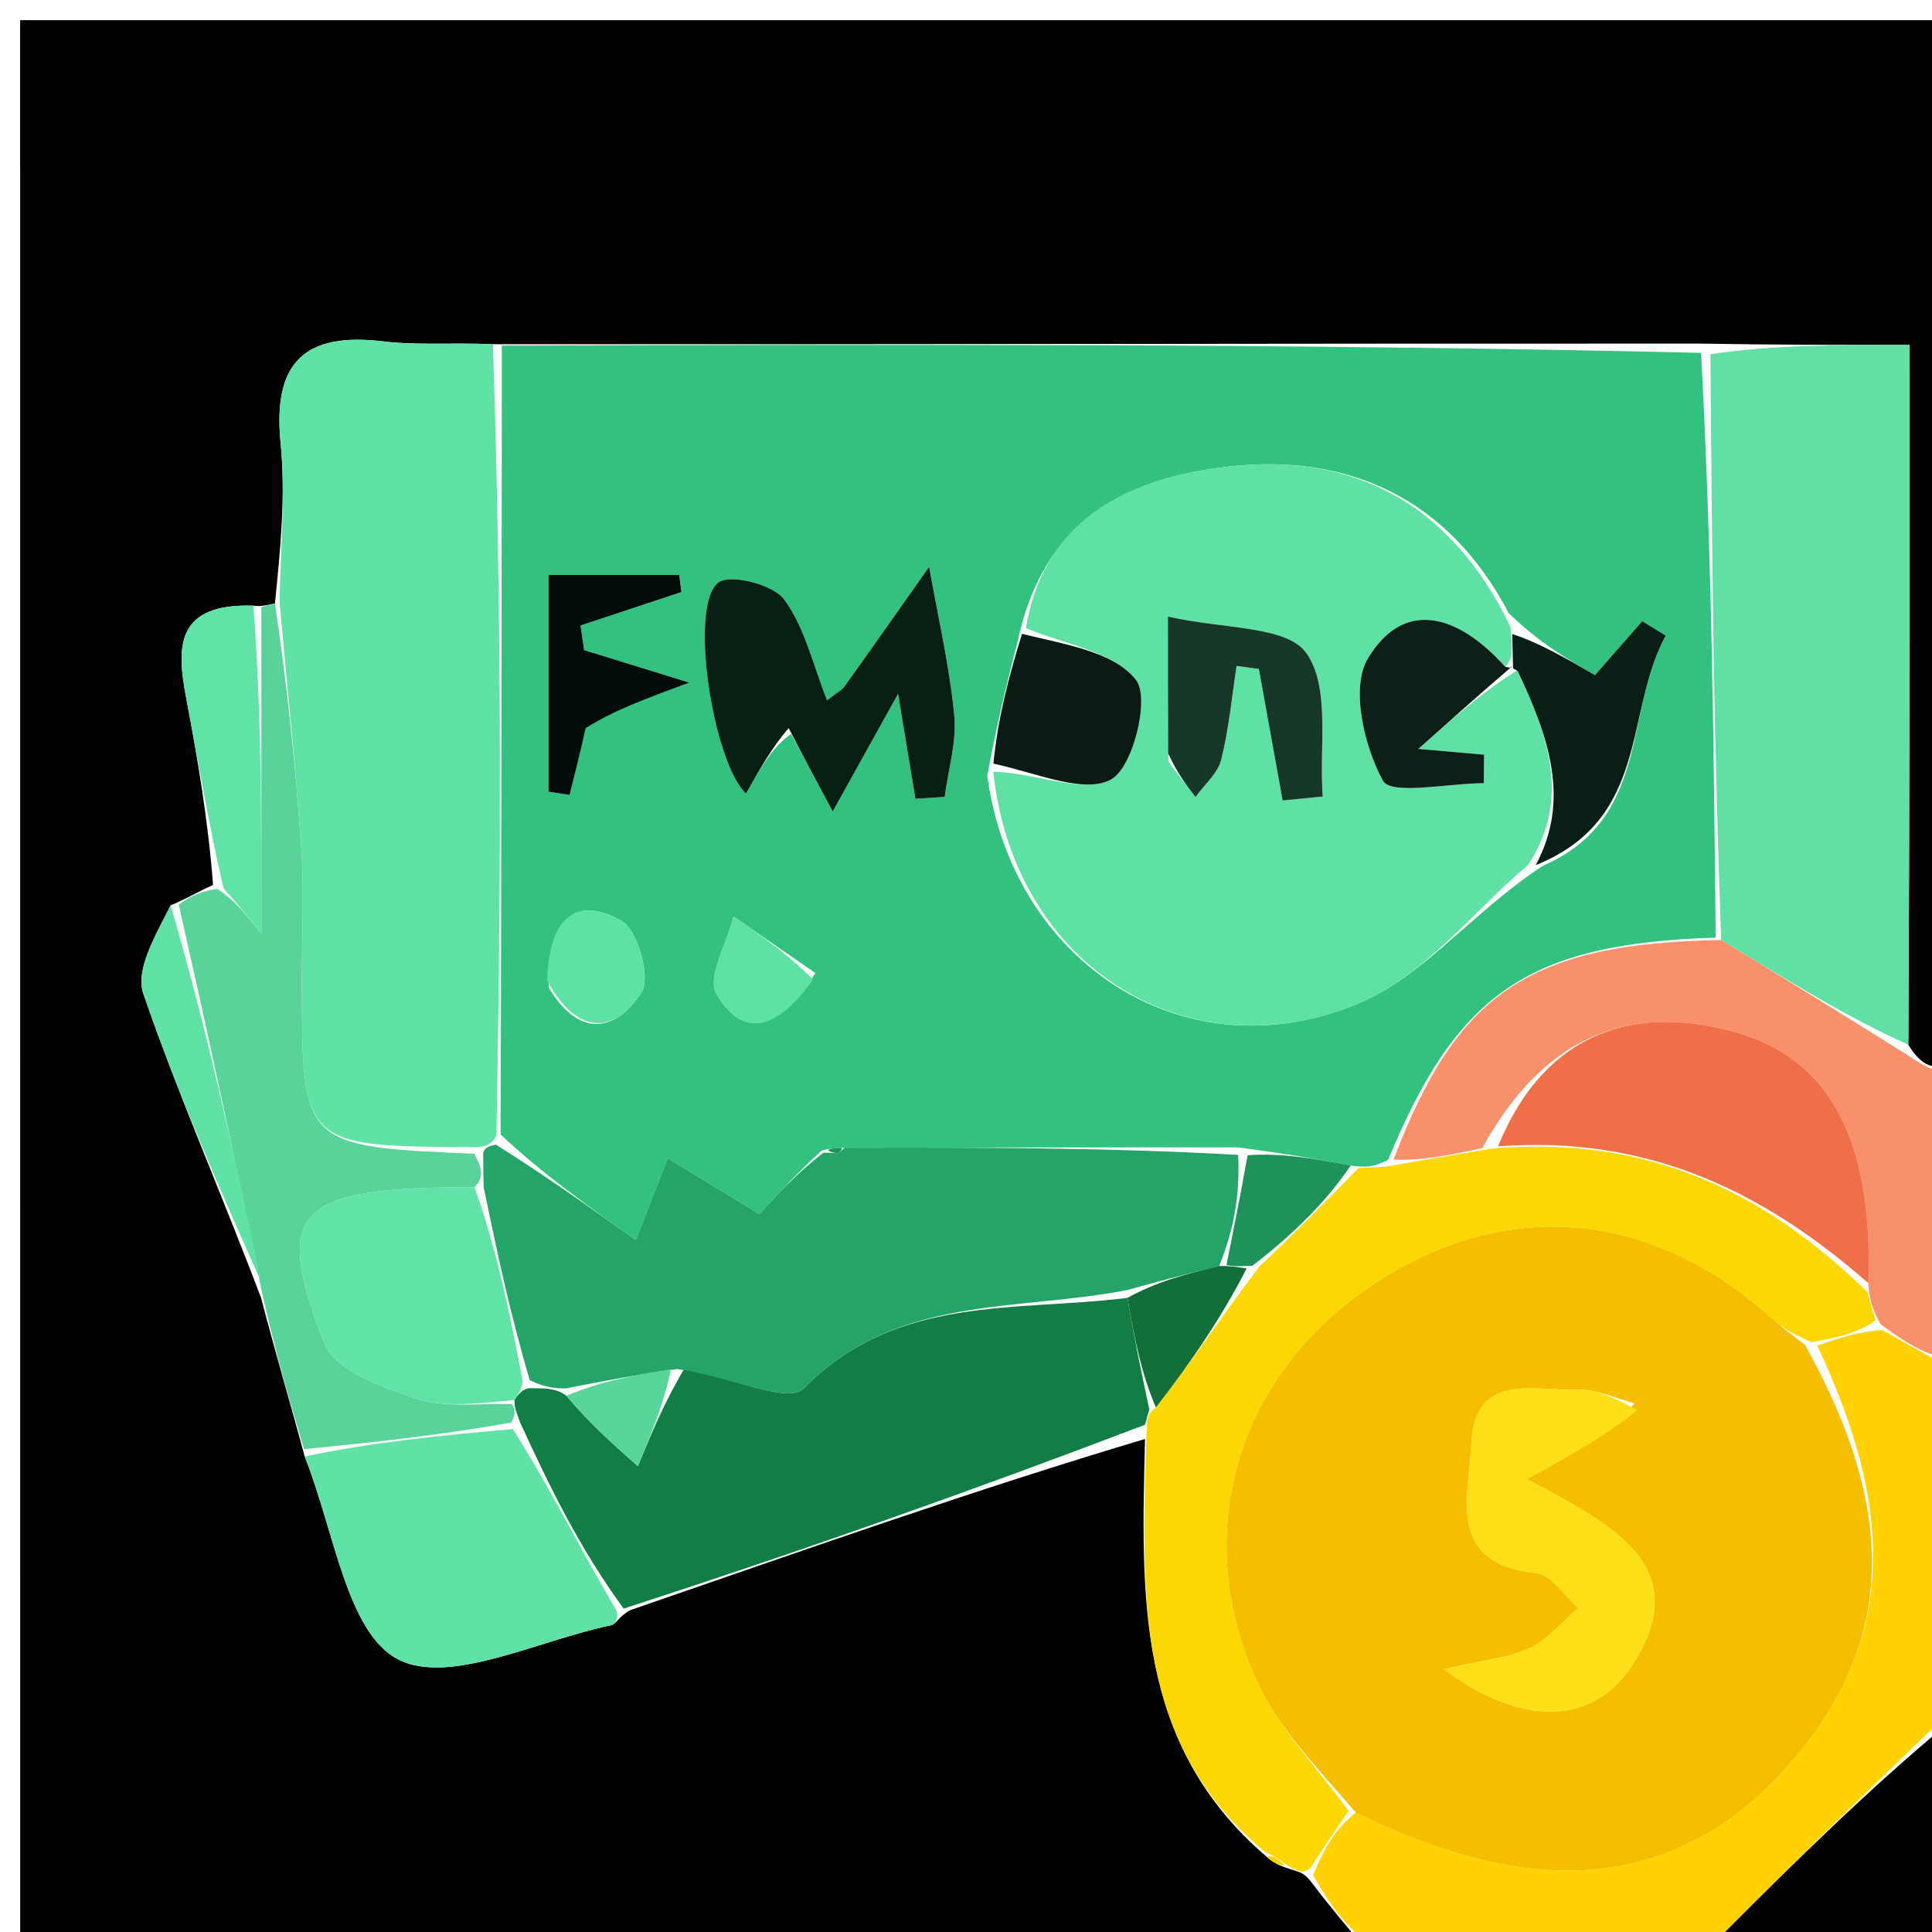 <svg version="1.1" id="Layer_1" xmlns="http://www.w3.org/2000/svg" xmlns:xlink="http://www.w3.org/1999/xlink" x="0px" y="0px"
	 width="100%" viewBox="0 0 96 96" enable-background="new 0 0 96 96" xml:space="preserve">
<path fill="#000000" opacity="1" stroke="none" 
	d="
M68,97 
	C45.698,97 23.396,97 1.094,97 
	C1.063,96.865 1.004,96.73 1.004,96.595 
	C1,64.807 1,33.018 1,1 
	C16.9,1 32.802,1 48.703,1 
	C64.68,1 80.658,1 97,1 
	C97,18.019 97,35.041 96.806,52.854 
	C95.995,53.234 95.378,52.823 94.824,51.911 
	C94.886,40.023 94.886,28.635 94.886,17.138 
	C91.27,17.138 88.141,17.138 84.547,17.073 
	C64.367,17.063 44.652,17.118 24.492,17.103 
	C22.386,17.021 20.707,17.166 19.07,16.966 
	C15.159,16.489 13.545,17.983 13.943,22.001 
	C14.203,24.627 13.929,27.306 13.662,29.989 
	C13.43,30.017 12.987,30.166 12.59,30.095 
	C8.724,29.976 8.77,32.136 9.244,34.638 
	C9.831,37.737 10.348,40.849 10.587,43.976 
	C9.813,44.312 9.347,44.627 8.479,44.985 
	C7.722,46.493 6.713,48.181 7.125,49.382 
	C8.838,54.374 10.979,59.218 12.976,64.5 
	C13.695,67.259 14.402,69.634 15.142,72.374 
	C16.626,76.124 17.233,81.11 19.763,82.443 
	C22.306,83.783 26.768,81.495 30.38,80.754 
	C30.611,80.706 30.767,80.291 31.337,80 
	C40.084,76.984 48.451,74.016 56.895,71.503 
	C56.713,79.307 56.386,86.677 62.972,92.29 
	C63.371,92.638 63.678,92.735 64.222,92.914 
	C64.623,93.035 64.786,93.074 65.101,93.447 
	C66.17,94.854 67.085,95.927 68,97 
z"/>
<path fill="#FFD200" opacity="1" stroke="none" 
	d="
M68.468,97 
	C67.085,95.927 66.17,94.854 65.251,93.172 
	C65.834,91.703 66.42,90.842 67.366,90.061 
	C76.95,94.819 84.327,93.727 89.84,86.525 
	C94.713,80.159 93.42,73.54 90.3,66.862 
	C91.509,66.441 92.399,66.164 93.538,66.085 
	C94.858,66.855 95.929,67.428 97,68 
	C97,73.688 97,79.376 96.744,85.202 
	C92.893,88.877 89.291,92.408 85.732,95.981 
	C85.607,96.107 85.901,96.651 86,97 
	C80.312,97 74.624,97 68.468,97 
z"/>
<path fill="#F8906B" opacity="1" stroke="none" 
	d="
M97,67.534 
	C95.929,67.428 94.858,66.855 93.446,65.805 
	C92.999,64.951 92.892,64.574 92.838,63.758 
	C93.082,56.471 90.834,52.506 86.038,51.233 
	C80.655,49.804 76.559,51.742 73.655,57.047 
	C71.923,57.424 70.532,57.686 69.247,57.616 
	C72.415,49.29 75.99,46.885 85.528,46.707 
	C88.79,48.689 91.776,50.55 94.761,52.412 
	C95.378,52.823 95.995,53.234 96.806,53.323 
	C97,57.689 97,62.379 97,67.534 
z"/>
<path fill="#000000" opacity="1" stroke="none" 
	d="
M86.483,97 
	C85.901,96.651 85.607,96.107 85.732,95.981 
	C89.291,92.408 92.893,88.877 96.744,85.67 
	C97,89.587 97,93.174 97,97 
	C93.657,97 90.312,97 86.483,97 
z"/>
<path fill="#33C17F" opacity="1" stroke="none" 
	d="
M85.251,46.588 
	C75.99,46.885 72.415,49.29 68.973,57.636 
	C68.231,58.003 67.868,58.018 67.116,57.913 
	C65.158,57.54 63.589,57.287 61.552,57.014 
	C54.71,57.007 48.339,57.019 41.745,57.036 
	C41.524,57.042 41.083,57.081 40.816,57.181 
	C39.619,58.283 38.689,59.286 37.727,60.323 
	C36.239,59.417 34.713,58.488 33.178,57.553 
	C32.704,58.772 32.252,59.934 31.596,61.618 
	C29.129,59.867 26.986,58.347 24.873,56.37 
	C24.915,43 24.926,30.086 24.937,17.173 
	C44.652,17.118 64.367,17.063 84.525,17.533 
	C85.063,27.567 85.157,37.078 85.251,46.588 
M50.589,31.783 
	C50.082,33.77 49.575,35.756 49.057,38.547 
	C50.342,47.97 59.055,53.513 67.648,49.796 
	C70.804,48.43 73.194,45.296 76.684,43.008 
	C82.009,40.699 80.695,35.369 82.769,31.581 
	C82.379,31.343 81.989,31.105 81.599,30.867 
	C80.75,31.837 79.901,32.806 79.253,33.546 
	C77.836,32.724 76.485,31.941 74.964,30.462 
	C71.996,24.788 67.008,22.489 60.988,23.191 
	C56.308,23.737 51.929,25.57 50.589,31.783 
M39.31,36.477 
	C39.889,37.553 40.468,38.63 41.378,40.322 
	C42.674,37.989 43.575,36.368 44.624,34.479 
	C44.957,36.495 45.222,38.092 45.486,39.69 
	C45.97,39.659 46.455,39.628 46.94,39.598 
	C47.117,38.238 47.546,36.854 47.415,35.525 
	C47.172,33.054 46.602,30.615 46.168,28.163 
	C44.773,30.141 43.385,32.122 41.976,34.089 
	C41.821,34.305 41.551,34.439 41.097,34.799 
	C40.392,33.031 39.991,31.164 38.953,29.772 
	C38.401,29.033 36.255,28.498 35.684,28.951 
	C34.198,30.128 35.442,37.916 37.065,39.429 
	C37.734,38.248 38.403,37.067 39.31,36.477 
M29.149,35.797 
	C30.532,35.288 31.916,34.778 34.249,33.919 
	C31.832,33.172 30.429,32.738 29.025,32.303 
	C28.965,31.896 28.905,31.488 28.845,31.08 
	C30.516,30.526 32.186,29.973 33.857,29.419 
	C33.822,29.136 33.787,28.852 33.751,28.569 
	C31.626,28.569 29.501,28.569 27.254,28.569 
	C27.254,32.179 27.254,35.759 27.254,39.338 
	C27.604,39.393 27.953,39.447 28.303,39.501 
	C28.551,38.522 28.799,37.543 29.149,35.797 
M27.266,49.071 
	C28.693,51.497 30.538,51.389 31.881,49.303 
	C32.347,48.579 31.688,46.211 30.887,45.761 
	C28.411,44.369 27.271,45.871 27.266,49.071 
M40.522,48.354 
	C39.165,47.417 37.807,46.481 36.449,45.544 
	C36.125,46.853 35.115,48.567 35.604,49.394 
	C37.084,51.894 38.839,50.865 40.522,48.354 
z"/>
<path fill="#60E2A6" opacity="1" stroke="none" 
	d="
M24.492,17.103 
	C24.926,30.086 24.915,43 24.667,56.417 
	C24.43,56.921 24.014,57.005 23.571,57.001 
	C15.004,56.959 15.003,56.959 14.999,48.64 
	C14.998,46.479 15.12,44.309 14.973,42.158 
	C14.695,38.087 14.262,34.026 13.894,29.961 
	C13.929,27.306 14.203,24.627 13.943,22.001 
	C13.545,17.983 15.159,16.489 19.07,16.966 
	C20.707,17.166 22.386,17.021 24.492,17.103 
z"/>
<path fill="#60E0A5" opacity="1" stroke="none" 
	d="
M85.528,46.707 
	C85.157,37.078 85.063,27.567 84.991,17.598 
	C88.141,17.138 91.27,17.138 94.886,17.138 
	C94.886,28.635 94.886,40.023 94.824,51.911 
	C91.776,50.55 88.79,48.689 85.528,46.707 
z"/>
<path fill="#FBD802" opacity="1" stroke="none" 
	d="
M67.505,58.033 
	C67.868,58.018 68.231,58.003 68.867,57.968 
	C70.532,57.686 71.923,57.424 74.094,57.077 
	C82.054,56.385 87.8,59.348 92.786,64.197 
	C92.892,64.574 92.999,64.951 93.198,65.607 
	C92.399,66.164 91.509,66.441 90.012,66.689 
	C88.897,66.23 88.379,65.813 87.883,65.372 
	C81.798,59.961 74.394,59.496 67.804,64.116 
	C61.419,68.593 59.158,76.277 62.447,83.519 
	C63.518,85.878 65.462,87.839 67.007,89.982 
	C66.42,90.842 65.834,91.703 65.098,92.838 
	C64.786,93.074 64.623,93.035 64.062,92.75 
	C63.431,92.303 63.169,92.148 62.88,92.04 
	C56.386,86.677 56.713,79.307 56.969,71.249 
	C57.014,70.372 57.062,70.202 57.435,69.938 
	C59.267,67.586 60.773,65.329 62.572,62.935 
	C64.411,61.211 65.958,59.622 67.505,58.033 
z"/>
<path fill="#127D44" opacity="1" stroke="none" 
	d="
M57.109,70.032 
	C57.062,70.202 57.014,70.372 56.893,70.795 
	C48.451,74.016 40.084,76.984 30.988,79.932 
	C28.811,76.946 27.362,73.98 25.846,70.685 
	C25.667,70.162 25.555,69.968 25.566,69.565 
	C25.689,69.357 25.984,68.975 26.342,68.979 
	C27.177,68.985 27.654,68.986 28.145,69.359 
	C29.337,70.771 30.516,71.811 31.695,72.852 
	C32.361,71.246 33.026,69.641 33.996,68.026 
	C36.23,68.399 39.177,69.771 39.925,69.003 
	C44.508,64.296 50.527,65.188 56.021,64.49 
	C56.378,66.6 56.743,68.316 57.109,70.032 
z"/>
<path fill="#5AD39B" opacity="1" stroke="none" 
	d="
M25.443,69.774 
	C25.555,69.968 25.667,70.162 25.419,70.681 
	C21.742,71.34 18.426,71.674 15.109,72.008 
	C14.402,69.634 13.695,67.259 12.983,64.067 
	C11.612,57.147 10.247,51.044 8.881,44.941 
	C9.347,44.627 9.813,44.312 10.798,44.163 
	C11.68,44.777 12.044,45.225 12.987,46.389 
	C12.987,40.357 12.987,35.262 12.987,30.166 
	C12.987,30.166 13.43,30.017 13.662,29.989 
	C14.262,34.026 14.695,38.087 14.973,42.158 
	C15.12,44.309 14.998,46.479 14.999,48.64 
	C15.003,56.959 15.004,56.959 23.565,57.332 
	C24.011,58.107 24.022,58.548 23.579,58.99 
	C14.644,59.003 13.525,60.1 16.122,66.755 
	C16.643,68.089 19.018,68.944 20.708,69.5 
	C22.16,69.977 23.856,69.711 25.443,69.774 
z"/>
<path fill="#60E2A6" opacity="1" stroke="none" 
	d="
M15.142,72.374 
	C18.426,71.674 21.742,71.34 25.486,71.01 
	C27.362,73.98 28.811,76.946 30.608,79.979 
	C30.767,80.291 30.611,80.706 30.38,80.754 
	C26.768,81.495 22.306,83.783 19.763,82.443 
	C17.233,81.11 16.626,76.124 15.142,72.374 
z"/>
<path fill="#60E1A6" opacity="1" stroke="none" 
	d="
M8.479,44.985 
	C10.247,51.044 11.612,57.147 12.97,63.684 
	C10.979,59.218 8.838,54.374 7.125,49.382 
	C6.713,48.181 7.722,46.493 8.479,44.985 
z"/>
<path fill="#61E2A6" opacity="1" stroke="none" 
	d="
M12.59,30.095 
	C12.987,35.262 12.987,40.357 12.987,46.389 
	C12.044,45.225 11.68,44.777 11.106,44.142 
	C10.348,40.849 9.831,37.737 9.244,34.638 
	C8.77,32.136 8.724,29.976 12.59,30.095 
z"/>
<path fill="#FFD200" opacity="1" stroke="none" 
	d="
M62.972,92.29 
	C63.169,92.148 63.431,92.303 63.825,92.668 
	C63.678,92.735 63.371,92.638 62.972,92.29 
z"/>
<path fill="#F5BF00" opacity="1" stroke="none" 
	d="
M67.366,90.061 
	C65.462,87.839 63.518,85.878 62.447,83.519 
	C59.158,76.277 61.419,68.593 67.804,64.116 
	C74.394,59.496 81.798,59.961 87.883,65.372 
	C88.379,65.813 88.897,66.23 89.694,66.833 
	C93.42,73.54 94.713,80.159 89.84,86.525 
	C84.327,93.727 76.95,94.819 67.366,90.061 
M81.228,69.733 
	C80.29,69.492 79.342,69.017 78.415,69.055 
	C76.278,69.144 73.277,68.116 73.112,71.744 
	C72.994,74.315 71.81,77.696 76.344,78.169 
	C77.089,78.247 77.733,79.297 78.423,79.898 
	C77.633,80.577 76.936,81.453 76.028,81.882 
	C74.987,82.375 73.759,82.471 71.742,82.943 
	C75.793,85.939 79.261,85.644 81.156,82.668 
	C84.333,77.68 79.77,75.621 75.864,73.493 
	C78.078,72.282 79.79,71.345 81.228,69.733 
z"/>
<path fill="#EE6F48" opacity="1" stroke="none" 
	d="
M92.838,63.758 
	C87.8,59.348 82.054,56.385 74.435,56.962 
	C76.559,51.742 80.655,49.804 86.038,51.233 
	C90.834,52.506 93.082,56.471 92.838,63.758 
z"/>
<path fill="#5FE0A4" opacity="1" stroke="none" 
	d="
M75.934,42.968 
	C73.194,45.296 70.804,48.43 67.648,49.796 
	C59.055,53.513 50.342,47.97 49.358,38.345 
	C51.552,38.419 53.861,39.462 55.208,38.731 
	C56.296,38.14 57.148,34.7 56.452,33.795 
	C55.357,32.371 52.873,32.015 50.977,31.207 
	C51.929,25.57 56.308,23.737 60.988,23.191 
	C67.008,22.489 71.996,24.788 75.057,31.155 
	C75.161,32.307 75.172,32.765 74.793,33.132 
	C72.355,30.42 69.707,29.808 67.967,32.724 
	C67.104,34.169 67.775,37.078 68.718,38.794 
	C69.123,39.531 71.984,38.917 73.73,38.917 
	C73.734,38.445 73.739,37.973 73.743,37.5 
	C72.384,37.381 71.025,37.262 70.476,37.213 
	C72.057,35.803 73.567,34.454 75.386,33.309 
	C76.969,36.634 78.045,39.761 75.934,42.968 
M58.057,37.853 
	C58.506,38.436 58.955,39.019 59.403,39.603 
	C59.844,38.989 60.507,38.433 60.679,37.752 
	C61.065,36.231 61.205,34.648 61.445,33.09 
	C61.814,33.14 62.184,33.19 62.553,33.24 
	C62.946,35.419 63.34,37.597 63.733,39.775 
	C64.397,39.71 65.062,39.645 65.727,39.579 
	C65.537,37.144 66.124,34.157 64.91,32.448 
	C63.939,31.08 60.78,31.267 58.034,30.636 
	C58.034,33.443 58.034,35.233 58.057,37.853 
z"/>
<path fill="#24A468" opacity="1" stroke="none" 
	d="
M24.032,58.989 
	C24.022,58.548 24.011,58.107 24.008,57.336 
	C24.014,57.005 24.43,56.921 24.636,56.874 
	C26.986,58.347 29.129,59.867 31.596,61.618 
	C32.252,59.934 32.704,58.772 33.178,57.553 
	C34.713,58.488 36.239,59.417 37.727,60.323 
	C38.689,59.286 39.619,58.283 40.912,57.278 
	C41.276,57.276 41.663,57.302 41.663,57.302 
	C41.663,57.302 41.967,57.031 41.967,57.031 
	C48.339,57.019 54.71,57.007 61.523,57.385 
	C61.623,59.471 61.282,61.168 60.581,62.905 
	C58.823,63.329 57.427,63.713 56.03,64.096 
	C50.527,65.188 44.508,64.296 39.925,69.003 
	C39.177,69.771 36.23,68.399 33.639,68.025 
	C31.363,68.351 29.747,68.669 28.132,68.987 
	C27.654,68.986 27.177,68.985 26.321,68.583 
	C25.305,65.118 24.668,62.054 24.032,58.989 
z"/>
<path fill="#081F14" opacity="1" stroke="none" 
	d="
M39.191,36.182 
	C38.403,37.067 37.734,38.248 37.068,39.43 
	C35.442,37.916 34.198,30.128 35.684,28.951 
	C36.255,28.498 38.401,29.033 38.953,29.772 
	C39.991,31.164 40.392,33.031 41.097,34.799 
	C41.551,34.439 41.821,34.305 41.976,34.089 
	C43.385,32.122 44.773,30.141 46.168,28.163 
	C46.602,30.615 47.172,33.054 47.415,35.525 
	C47.546,36.854 47.117,38.238 46.94,39.598 
	C46.455,39.628 45.97,39.659 45.486,39.69 
	C45.222,38.092 44.957,36.495 44.624,34.479 
	C43.575,36.368 42.674,37.989 41.378,40.322 
	C40.468,38.63 39.889,37.553 39.191,36.182 
z"/>
<path fill="#0B1A13" opacity="1" stroke="none" 
	d="
M50.783,31.495 
	C52.873,32.015 55.357,32.371 56.452,33.795 
	C57.148,34.7 56.296,38.14 55.208,38.731 
	C53.861,39.462 51.552,38.419 49.363,37.943 
	C49.575,35.756 50.082,33.77 50.783,31.495 
z"/>
<path fill="#091E14" opacity="1" stroke="none" 
	d="
M76.309,42.988 
	C78.045,39.761 76.969,36.634 75.409,33.342 
	C75.123,33.171 75.183,33.223 75.183,33.223 
	C75.172,32.765 75.161,32.307 75.142,31.504 
	C76.485,31.941 77.836,32.724 79.253,33.546 
	C79.901,32.806 80.75,31.837 81.599,30.867 
	C81.989,31.105 82.379,31.343 82.769,31.581 
	C80.695,35.369 82.009,40.699 76.309,42.988 
z"/>
<path fill="#030D09" opacity="1" stroke="none" 
	d="
M29.098,36.18 
	C28.799,37.543 28.551,38.522 28.303,39.501 
	C27.953,39.447 27.604,39.393 27.254,39.338 
	C27.254,35.759 27.254,32.179 27.254,28.569 
	C29.501,28.569 31.626,28.569 33.751,28.569 
	C33.787,28.852 33.822,29.136 33.857,29.419 
	C32.186,29.973 30.516,30.526 28.845,31.08 
	C28.905,31.488 28.965,31.896 29.025,32.303 
	C30.429,32.738 31.832,33.172 34.249,33.919 
	C31.916,34.778 30.532,35.288 29.098,36.18 
z"/>
<path fill="#5EE1A4" opacity="1" stroke="none" 
	d="
M27.187,48.716 
	C27.271,45.871 28.411,44.369 30.887,45.761 
	C31.688,46.211 32.347,48.579 31.881,49.303 
	C30.538,51.389 28.693,51.497 27.187,48.716 
z"/>
<path fill="#5EE1A4" opacity="1" stroke="none" 
	d="
M40.399,48.681 
	C38.839,50.865 37.084,51.894 35.604,49.394 
	C35.115,48.567 36.125,46.853 36.449,45.544 
	C37.807,46.481 39.165,47.417 40.399,48.681 
z"/>
<path fill="#1F915A" opacity="1" stroke="none" 
	d="
M60.942,62.864 
	C61.282,61.168 61.623,59.471 61.992,57.404 
	C63.589,57.287 65.158,57.54 67.116,57.913 
	C65.958,59.622 64.411,61.211 62.236,62.892 
	C61.386,62.945 61.164,62.904 60.942,62.864 
z"/>
<path fill="#1F915A" opacity="1" stroke="none" 
	d="
M41.745,57.036 
	C41.967,57.031 41.663,57.302 41.663,57.302 
	C41.663,57.302 41.276,57.276 41.179,57.179 
	C41.083,57.081 41.524,57.042 41.745,57.036 
z"/>
<path fill="#136F39" opacity="1" stroke="none" 
	d="
M60.581,62.905 
	C61.164,62.904 61.386,62.945 61.943,63.028 
	C60.773,65.329 59.267,67.586 57.435,69.938 
	C56.743,68.316 56.378,66.6 56.021,64.49 
	C57.427,63.713 58.823,63.329 60.581,62.905 
z"/>
<path fill="#61E3A7" opacity="1" stroke="none" 
	d="
M23.579,58.99 
	C24.668,62.054 25.305,65.118 25.963,68.579 
	C25.984,68.975 25.689,69.357 25.566,69.565 
	C23.856,69.711 22.16,69.977 20.708,69.5 
	C19.018,68.944 16.643,68.089 16.122,66.755 
	C13.525,60.1 14.644,59.003 23.579,58.99 
z"/>
<path fill="#58D59B" opacity="1" stroke="none" 
	d="
M28.145,69.359 
	C29.747,68.669 31.363,68.351 33.335,68.034 
	C33.026,69.641 32.361,71.246 31.695,72.852 
	C30.516,71.811 29.337,70.771 28.145,69.359 
z"/>
<path fill="#FDDF17" opacity="1" stroke="none" 
	d="
M81.365,70.071 
	C79.79,71.345 78.078,72.282 75.864,73.493 
	C79.77,75.621 84.333,77.68 81.156,82.668 
	C79.261,85.644 75.793,85.939 71.742,82.943 
	C73.759,82.471 74.987,82.375 76.028,81.882 
	C76.936,81.453 77.633,80.577 78.423,79.898 
	C77.733,79.297 77.089,78.247 76.344,78.169 
	C71.81,77.696 72.994,74.315 73.112,71.744 
	C73.277,68.116 76.278,69.144 78.415,69.055 
	C79.342,69.017 80.29,69.492 81.365,70.071 
z"/>
<path fill="#173728" opacity="1" stroke="none" 
	d="
M58.046,37.438 
	C58.034,35.233 58.034,33.443 58.034,30.636 
	C60.78,31.267 63.939,31.08 64.91,32.448 
	C66.124,34.157 65.537,37.144 65.727,39.579 
	C65.062,39.645 64.397,39.71 63.733,39.775 
	C63.34,37.597 62.946,35.419 62.553,33.24 
	C62.184,33.19 61.814,33.14 61.445,33.09 
	C61.205,34.648 61.065,36.231 60.679,37.752 
	C60.507,38.433 59.844,38.989 59.403,39.603 
	C58.955,39.019 58.506,38.436 58.046,37.438 
z"/>
<path fill="#0D1F17" opacity="1" stroke="none" 
	d="
M75.101,33.138 
	C73.567,34.454 72.057,35.803 70.476,37.213 
	C71.025,37.262 72.384,37.381 73.743,37.5 
	C73.739,37.973 73.734,38.445 73.73,38.917 
	C71.984,38.917 69.123,39.531 68.718,38.794 
	C67.775,37.078 67.104,34.169 67.967,32.724 
	C69.707,29.808 72.355,30.42 74.793,33.132 
	C75.183,33.223 75.123,33.171 75.101,33.138 
z"/>
</svg>